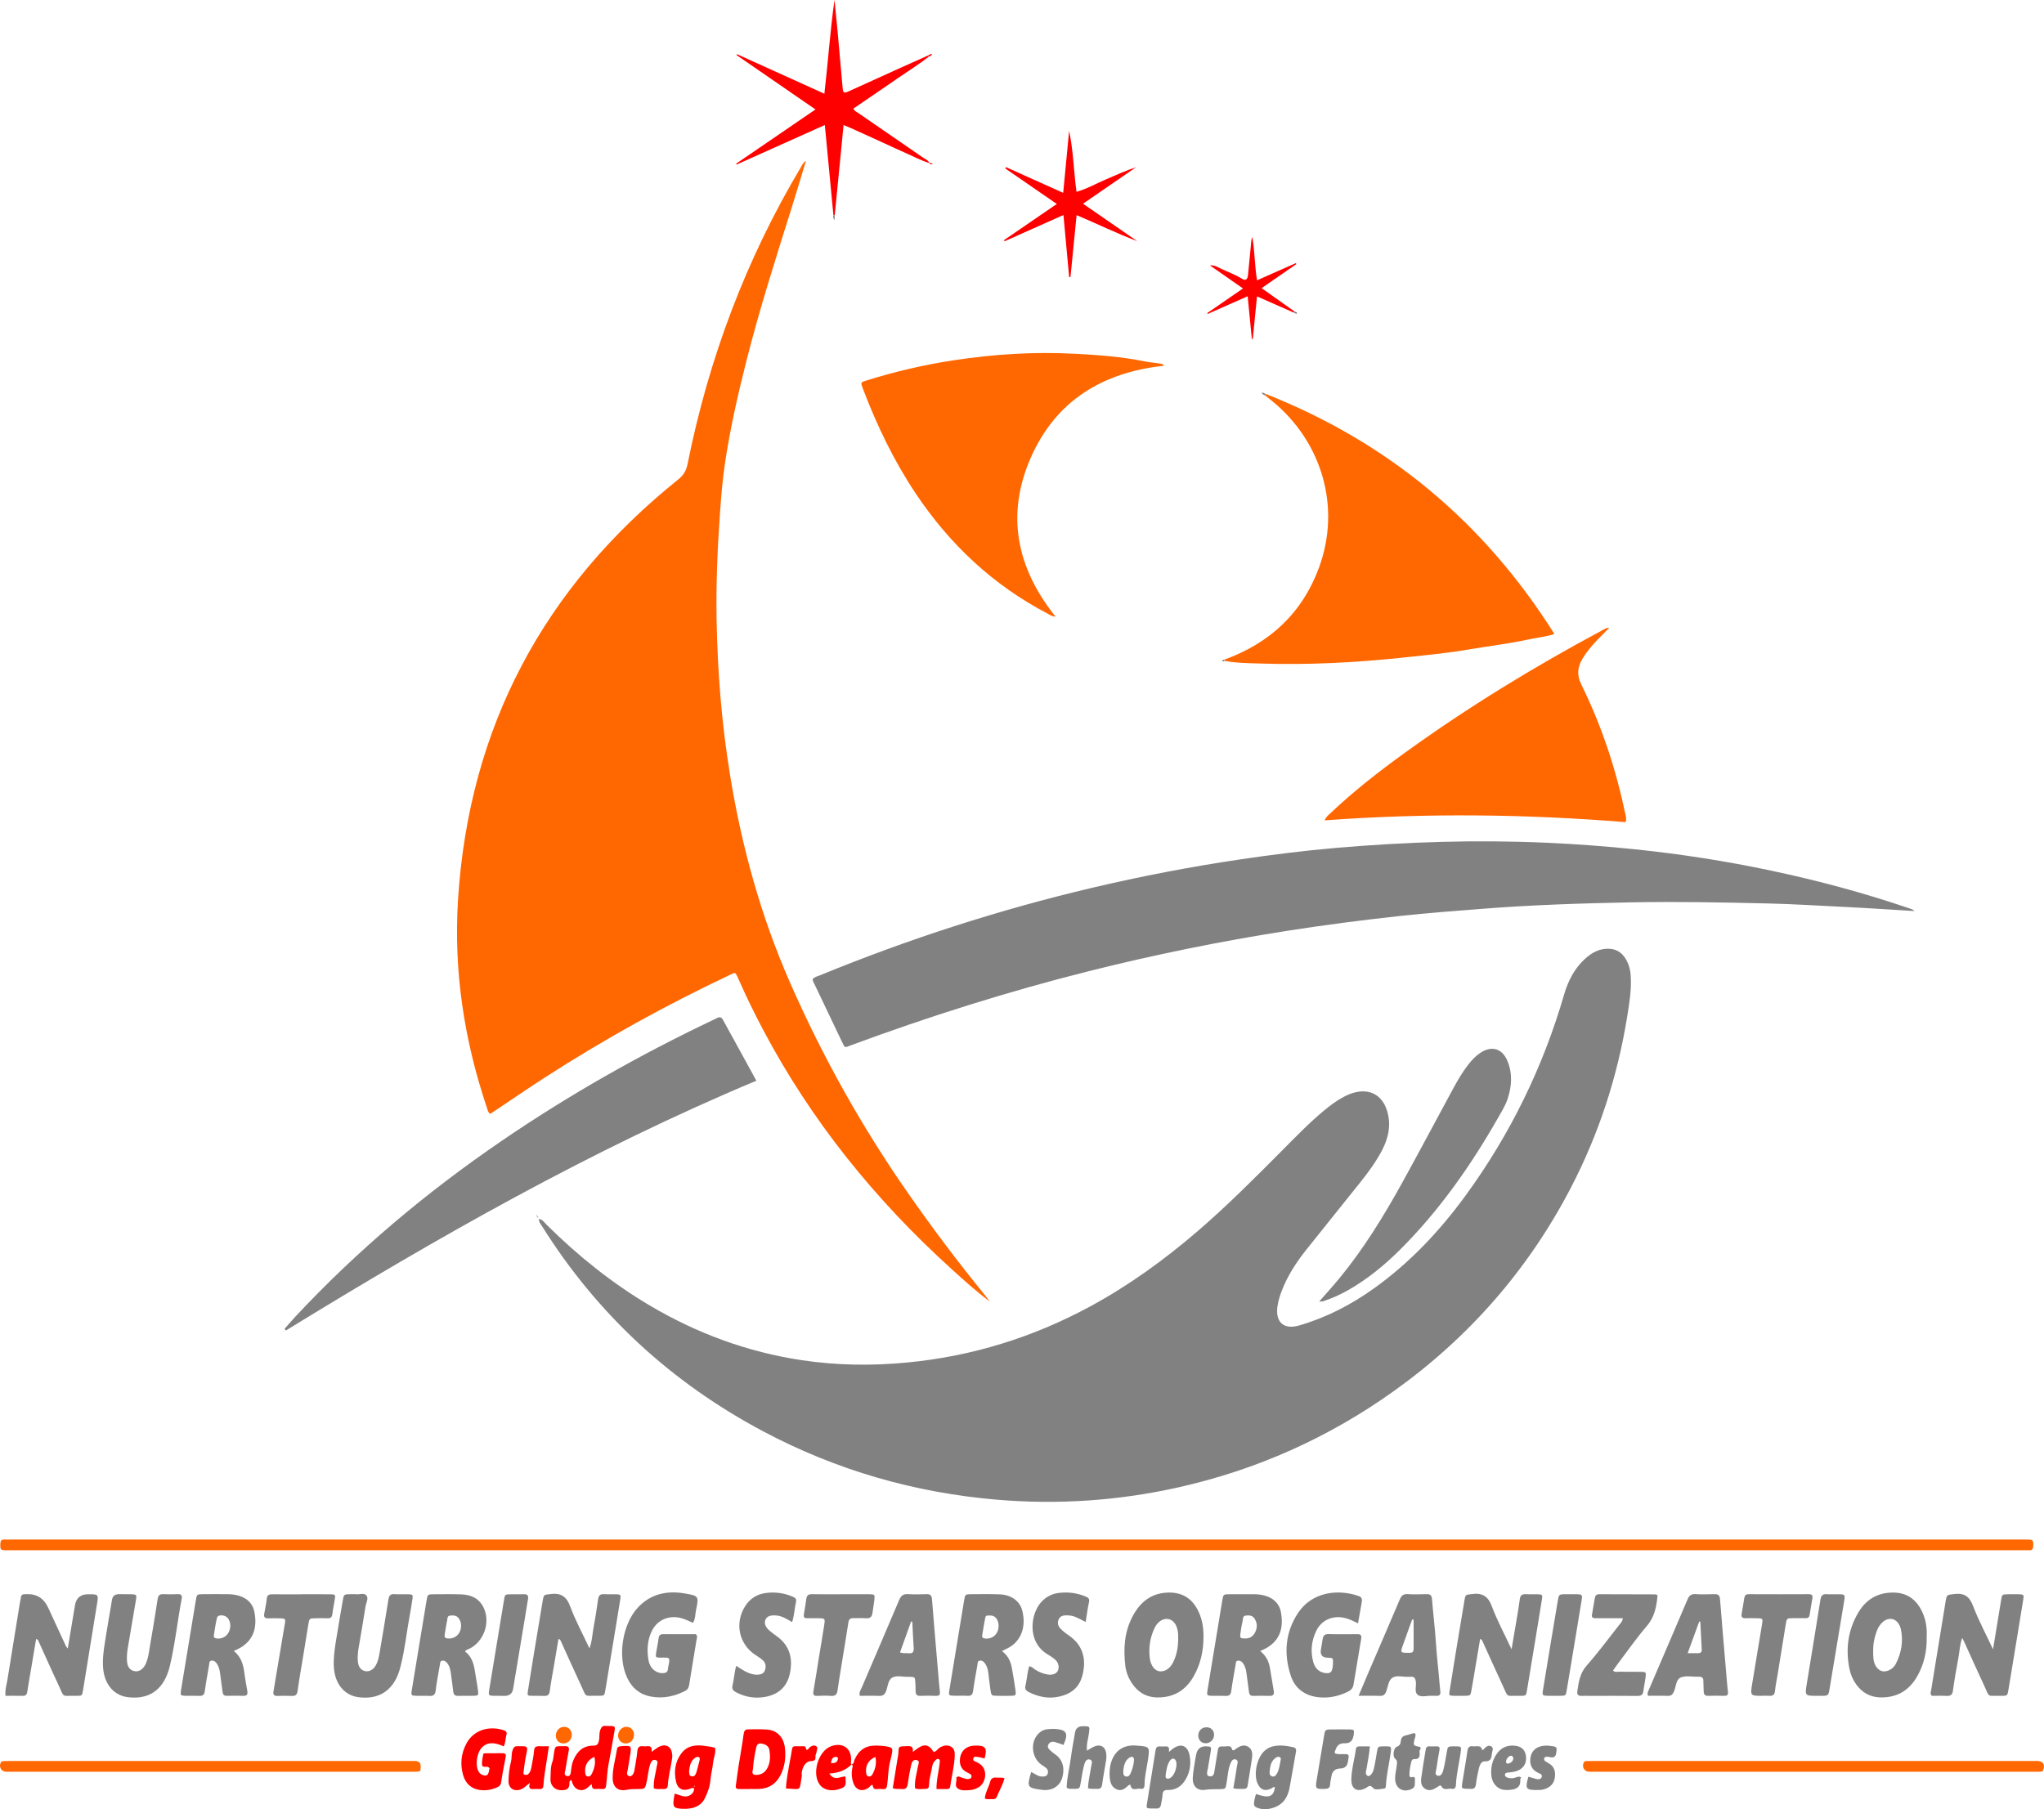 <?xml version="1.0" encoding="UTF-8"?>
<svg id="Layer_2" data-name="Layer 2" xmlns="http://www.w3.org/2000/svg" viewBox="0 0 649.44 574.95">
  <defs>
    <style>
      .cls-1 {
        fill: #818181;
      }

      .cls-2 {
        fill: #ff6701;
      }

      .cls-3 {
        fill: red;
      }
    </style>
  </defs>
  <g id="Layer_1-2" data-name="Layer 1">
    <g>
      <path class="cls-1" d="m171.26,387.31c1.23.34,1.79,1.28,2.51,2,9.87,9.76,20.61,18.41,32.57,25.5,15.03,8.91,31.14,14.86,48.43,17.45,11.09,1.66,22.21,1.81,33.41.74,20.69-1.98,40.09-8,58.32-17.89,12.2-6.62,23.38-14.72,33.9-23.75,9.46-8.13,18.25-16.97,27.03-25.8,4.31-4.33,8.55-8.74,13.26-12.64,1.98-1.64,4.03-3.19,6.33-4.39,1.07-.56,2.18-1.04,3.35-1.34,4.85-1.25,8.68.79,10.25,5.53,1.45,4.39.66,8.59-1.38,12.59-1.87,3.66-4.3,6.98-6.85,10.19-5.75,7.24-11.59,14.4-17.33,21.64-3.21,4.04-6.02,8.35-7.86,13.21-.6,1.58-1.09,3.2-1.32,4.87-.68,4.99,2.05,7.41,6.87,6.01,8.58-2.48,16.41-6.52,23.66-11.69,11.51-8.2,21.06-18.37,29.35-29.74,14.14-19.41,24.51-40.69,31.21-63.75,1.25-4.31,3.24-8.23,6.6-11.31,2.13-1.95,4.52-3.31,7.55-3.24,2.29.06,4.01,1.08,5.23,2.94,1.12,1.72,1.65,3.63,1.78,5.68.29,4.37-.43,8.66-1.12,12.94-3.08,19.1-9,37.29-17.93,54.45-13.53,26-32.32,47.47-56.14,64.51-20.79,14.87-43.68,25.1-68.62,30.67-18.95,4.24-38.15,5.54-57.49,3.91-26.17-2.21-50.97-9.34-74.19-21.65-29.25-15.51-52.82-37.2-70.43-65.29-.41-.65-1.04-1.24-.94-2.39Z"/>
      <path class="cls-2" d="m314.48,413.59c-4.28-3.15-8.2-6.73-12.13-10.29-24.29-22-44.61-47.12-59.95-76.16-2.78-5.26-5.38-10.6-7.78-16.04-1.09-2.48-.97-2.1-3.1-1.1-20.15,9.53-39.61,20.3-58.34,32.38-5.2,3.35-10.3,6.86-15.45,10.3-.66.44-1.34.86-2,1.29-.66-.46-.75-1.11-.94-1.69-7.28-21.55-10.72-43.69-9.26-66.42,3.51-54.84,27.24-99.18,69.96-133.49,1.69-1.36,2.56-2.81,2.97-4.89,6.71-33.52,18.55-65.08,36.08-94.47.37-.61.62-1.31,1.54-1.89-1.55,5.1-3,9.98-4.52,14.83-5.14,16.31-10.34,32.61-14.52,49.2-2.69,10.67-5.12,21.41-6.73,32.3-.8,5.4-1.22,10.86-1.6,16.31-.78,11.15-1.23,22.32-1.02,33.5.3,16.33,1.6,32.57,4.21,48.71,3.7,22.91,9.81,45.14,19.16,66.4,10.34,23.53,22.83,45.88,37.56,66.96,7.55,10.81,15.45,21.37,23.78,31.59.71.87,1.38,1.77,2.07,2.66v.03Z"/>
      <path class="cls-1" d="m608.32,289.52c-7.72-.46-15.1-.96-22.48-1.32-8.03-.39-16.05-.9-24.09-1.09-14.55-.34-29.1-.64-43.65-.35-15.67.31-31.34.81-46.98,2.04-8.81.69-17.63,1.34-26.41,2.3-11.97,1.31-23.91,2.85-35.82,4.72-21.19,3.32-42.19,7.59-62.99,12.82-25.57,6.43-50.68,14.35-75.41,23.5-.38.14-.76.27-1.12.44-.63.3-1.07.17-1.35-.49-.19-.44-.43-.86-.64-1.3-2.87-6.02-5.74-12.04-8.61-18.06-.24-.5-.57-.97-.57-1.59.61-.69,1.51-.87,2.31-1.19,28.07-11.51,56.85-20.82,86.38-27.79,15.63-3.69,31.39-6.72,47.29-9.07,10.09-1.49,20.21-2.77,30.37-3.64,22.21-1.91,44.44-2.64,66.73-1.64,9.4.42,18.77,1.11,28.13,2.08,14.63,1.51,29.15,3.77,43.53,6.83,14.69,3.12,29.17,7,43.4,11.84.59.2,1.22.3,1.99.96Z"/>
      <path class="cls-2" d="m388.88,209.68c14.5-5.22,24.89-14.81,30.22-29.34,7.06-19.21.89-39.88-14.71-52.74-.8-.66-1.63-1.31-2.43-1.95,0-.17.01-.35.02-.53,38.94,15.34,69.48,40.74,91.9,76.36-2.84.94-5.47,1.12-8.02,1.69-6.54,1.44-13.21,2.19-19.8,3.32-6.46,1.11-13.02,1.71-19.54,2.41-15.35,1.65-30.75,2.47-46.19,1.96-3.76-.13-7.54-.14-11.26-.84.07-.16.01-.27-.17-.33Z"/>
      <path class="cls-2" d="m335.36,195.95c-1.13-.02-1.83-.59-2.57-.98-17.26-9.04-31-21.94-41.8-38.08-7.01-10.47-12.41-21.75-16.87-33.51-.7-1.85-.69-1.88,1.17-2.46,9.06-2.83,18.28-4.99,27.66-6.42,12.83-1.95,25.72-2.78,38.7-2.07,7.38.4,14.73.91,22,2.41,1.46.3,3.01.4,4.51.64.6.1,1.3.06,1.69.75-19.37,2.06-34.28,11-42.28,29.08-8.03,18.15-4.63,35.11,7.8,50.63Z"/>
      <path class="cls-2" d="m420.88,260.7c.48-1.18,1.22-1.68,1.83-2.26,7.42-7.04,15.47-13.3,23.74-19.28,20.02-14.45,41.04-27.32,62.81-38.95.55-.29,1.04-.75,2.04-.68-.83.84-1.52,1.54-2.21,2.23-2.34,2.32-4.58,4.74-6.29,7.59-1.58,2.65-1.87,5.15-.38,8.16,6.5,13.16,11.05,27.01,14.04,41.38.14.69.36,1.38.05,2.38-31.75-2.57-63.55-2.93-95.63-.57Z"/>
      <path class="cls-1" d="m90.41,422.29c1.16-1.31,2.3-2.65,3.49-3.93,19.67-21.06,41.59-39.46,65.36-55.71,21.46-14.68,44.02-27.45,67.5-38.61.36-.17.74-.32,1.09-.52.91-.5,1.46-.2,1.92.68,1.24,2.34,2.55,4.64,3.83,6.97,2.2,4.01,4.39,8.01,6.72,12.27-52.36,21.91-101.35,49.81-149.47,79.37-.15-.17-.29-.35-.44-.52Z"/>
      <path class="cls-2" d="m322.91,492.66H3.82c-.64,0-1.29.01-1.93,0-1.74-.04-1.82-.18-1.79-1.97.02-.98.3-1.53,1.38-1.44.56.05,1.12,0,1.69,0,213.29,0,426.58,0,639.88,0,.32,0,.64,0,.96,0,2.02.03,2.09.16,1.99,2.22-.05.98-.48,1.24-1.34,1.19-.72-.04-1.45,0-2.17,0-106.53,0-213.05,0-319.58,0Z"/>
      <path class="cls-1" d="m419.19,413.56c2.11-2.41,4.27-4.78,6.31-7.25,7.8-9.47,14.18-19.88,20.09-30.58,5.44-9.84,10.69-19.79,16.06-29.67,1.46-2.68,2.97-5.33,4.87-7.75,1.1-1.4,2.3-2.69,3.78-3.69,3.58-2.41,6.97-1.48,8.63,2.48,1.7,4.05,1.42,8.16.04,12.25-.68,1.99-1.79,3.77-2.82,5.59-8.74,15.36-18.8,29.75-31.37,42.26-5.03,5-10.51,9.46-16.72,12.96-2.32,1.3-4.74,2.37-7.25,3.23-.53.18-1.08.34-1.65.14,0,0,.04.03.04.03Z"/>
      <path class="cls-3" d="m295.23,51.8c-2.51-.77-4.83-2.01-7.22-3.06-2.55-1.11-5.06-2.3-7.59-3.46-3.31-1.51-6.63-3.02-9.94-4.52-.72-.33-1.45-.61-2.45-1.03-.95,9.7-1.88,19.24-2.82,28.77-.12-.1-.26-.13-.41-.12-.9-9.43-1.8-18.86-2.73-28.65-9.43,4.23-18.72,8.39-28.01,12.56-.05-.09-.1-.19-.15-.28,8.28-5.66,16.55-11.33,25.19-17.23-8.52-5.87-16.8-11.58-25.08-17.28l.15-.28c9.12,4.13,18.25,8.26,27.76,12.57,1.17-10.09,1.83-19.97,3.21-29.79.35,3.52.72,7.03,1.04,10.55.53,5.76,1.03,11.53,1.54,17.29.16,1.77.36,1.89,2.05,1.13,5.47-2.47,10.93-4.97,16.4-7.44,2.92-1.32,5.85-2.62,8.77-3.92-.04.19.04.3.23.34-3.08,2.44-6.44,4.5-9.66,6.73-4.74,3.29-9.52,6.52-14.38,9.84.39.83,1.16,1.12,1.78,1.54,6.8,4.69,13.62,9.36,20.41,14.06.69.48,1.62.74,1.93,1.67v.02Z"/>
      <path class="cls-1" d="m470.29,520.81c-.48,2.86-.96,5.7-1.44,8.53-.44,2.61-.85,5.23-1.33,7.83-.31,1.71-.36,1.71-2.15,1.74-1.13.02-2.25.02-3.38,0-1.6-.04-1.64-.06-1.4-1.6.66-4.2,1.34-8.4,2.03-12.6.88-5.38,1.77-10.77,2.69-16.15.33-1.91.41-1.71,2.23-1.97,3.3-.47,5.23.55,6.47,3.89,1.67,4.49,3.98,8.75,6.26,13.64.59-3.48,1.11-6.47,1.61-9.46.35-2.14.73-4.27,1-6.42.15-1.19.66-1.69,1.87-1.62,1.28.08,2.57-.01,3.86.03,1.42.05,1.54.18,1.32,1.56-.46,2.93-.95,5.86-1.43,8.79-1.1,6.65-2.2,13.3-3.29,19.95-.32,1.93-.31,1.99-2.25,1.96-4.82-.09-3.56.84-5.62-3.53-2.12-4.51-4.13-9.06-6.2-13.59-.16-.35-.26-.77-.86-.97Z"/>
      <path class="cls-1" d="m633.24,524.17c.92-5.6,1.75-10.59,2.56-15.57.31-1.92.3-1.93,2.25-1.96,1.13-.02,2.25-.03,3.38,0,1.58.05,1.67.15,1.42,1.68-.62,3.88-1.26,7.76-1.9,11.64-.93,5.62-1.86,11.24-2.78,16.87-.34,2.06-.32,2.11-2.38,2.08-4.72-.08-3.47.77-5.44-3.43-2.16-4.58-4.2-9.21-6.3-13.81-.13-.28-.29-.54-.61-1.15-.78,2.2-.81,4.19-1.16,6.09-.66,3.55-1.29,7.11-1.78,10.69-.19,1.38-.81,1.7-2.05,1.64-1.59-.08-3.19-.02-4.64-.02-.66-.65-.32-1.21-.24-1.72,1.52-9.43,3.05-18.86,4.61-28.28.38-2.28.46-2.05,2.68-2.34,3.2-.41,4.88.69,6.05,3.79,1.72,4.55,4.05,8.87,6.35,13.8Z"/>
      <path class="cls-1" d="m177.45,520.81c-.48,2.86-.96,5.69-1.44,8.53-.45,2.69-.99,5.37-1.33,8.08-.16,1.29-.77,1.58-1.91,1.52-1.2-.06-2.41,0-3.62-.02-1.61-.03-1.65-.06-1.41-1.6.66-4.2,1.34-8.4,2.03-12.6.88-5.38,1.77-10.77,2.69-16.15.33-1.91.41-1.72,2.23-1.97,3.3-.47,5.23.54,6.47,3.88,1.66,4.5,3.98,8.75,6.13,13.35.82-2.1.86-4.13,1.22-6.09.59-3.15,1.07-6.33,1.52-9.51.17-1.18.66-1.69,1.87-1.62,1.28.08,2.57-.01,3.86.03,1.43.05,1.54.18,1.33,1.55-.46,2.93-.95,5.86-1.43,8.79-1.1,6.65-2.2,13.3-3.29,19.95-.32,1.93-.31,2-2.25,1.96-4.82-.09-3.56.84-5.62-3.53-2.12-4.51-4.13-9.06-6.2-13.59-.16-.35-.26-.77-.87-.97Z"/>
      <path class="cls-1" d="m21.53,523.89c.71-4.24,1.37-8.24,2.04-12.23.09-.55.18-1.11.28-1.66q.63-3.37,4.18-3.36c3.27,0,3.29,0,2.79,3.13-1.46,9.11-2.95,18.22-4.43,27.33-.29,1.78-.3,1.85-2.14,1.81-4.98-.1-3.62.88-5.77-3.67-2.13-4.5-4.13-9.06-6.2-13.59-.13-.28-.19-.63-.8-.82-.49,2.9-.97,5.78-1.45,8.66-.45,2.69-.95,5.38-1.35,8.07-.14.98-.52,1.4-1.54,1.37-1.76-.05-3.51-.02-5.38-.02-.22-1.86.34-3.46.6-5.08,1.31-8.24,2.66-16.48,4-24.72.08-.48.23-.94.28-1.42.08-.81.53-1.11,1.29-1.07.08,0,.16,0,.24,0q4.98-.32,7.11,4.23c1.9,4.07,3.77,8.17,5.66,12.24.09.2.27.36.58.78Z"/>
      <path class="cls-1" d="m612.17,520.16c.09,4.63-.85,8.74-3,12.53-2.55,4.5-6.42,6.83-11.66,6.73-3.29-.06-5.85-1.49-7.75-4.14-1.05-1.46-1.75-3.1-2.11-4.83-1.31-6.38-.52-12.49,2.86-18.11,2.45-4.08,6.1-6.24,10.97-6.24,4.35,0,7.3,2.13,9.15,5.9,1.3,2.65,1.68,5.51,1.54,8.16Zm-17.01,4.54c.03,1.52-.06,3.06.68,4.48,1.05,2.02,2.89,2.54,4.85,1.35.71-.43,1.26-1.01,1.64-1.73,1.83-3.55,2.47-7.27,1.6-11.2-.09-.39-.24-.77-.42-1.12-1.12-2.2-3.31-2.66-5.2-1.1-.96.79-1.58,1.81-2.01,2.96-.77,2.05-1.18,4.17-1.13,6.37Z"/>
      <path class="cls-1" d="m382.39,520.33c-.03,4.41-.96,8.62-3.17,12.46-2.52,4.39-6.32,6.69-11.47,6.64-3.71-.04-6.41-1.8-8.34-4.86-1-1.58-1.64-3.35-1.86-5.18-.64-5.34-.33-10.6,2.19-15.5,2.4-4.67,5.96-7.67,11.51-7.79,4.66-.09,7.79,2.12,9.65,6.24,1.14,2.52,1.53,5.22,1.48,7.99Zm-8.05.27c.05-1.21-.04-2.66-.66-4-1.07-2.29-3.45-2.8-5.38-1.18-.56.47-1,1.05-1.33,1.7-1.6,3.18-2.09,6.55-1.62,10.06.1.78.39,1.57.78,2.26.98,1.75,2.82,2.19,4.54,1.18,1.01-.59,1.66-1.5,2.16-2.53,1.09-2.29,1.51-4.73,1.52-7.49Z"/>
      <path class="cls-1" d="m220.18,515.73c-1.34-.58-2.61-1.26-4.03-1.58-4.02-.92-7.64.86-9.27,4.63-1.23,2.83-1.33,5.79-.85,8.75.43,2.61,2.35,4.24,4.54,4.18.91-.02,1.58-.27,1.65-1.32.01-.16.03-.32.06-.48.73-3.4.62-3.17-2.32-3.13-1.64.02-1.72-.12-1.48-1.63.24-1.5.59-2.99.77-4.5.12-1.03.6-1.34,1.57-1.33,3.45.03,6.89.01,10.28.01.63.67.28,1.34.19,1.91-.76,4.75-1.59,9.49-2.33,14.24-.14.89-.5,1.49-1.28,1.88-3.46,1.76-7.07,2.52-10.95,1.78-3.52-.67-5.93-2.74-7.43-5.89-3.17-6.63-1.62-17.06,3.41-22.43,4.04-4.31,9.18-5.39,14.8-4.45,4.55.77,4.57.89,3.63,5.34-.28,1.31-.15,2.74-.97,4Z"/>
      <path class="cls-1" d="m431.49,515.89c-1.63-.81-2.99-1.47-4.49-1.78-3.63-.75-7.08.74-8.72,4.03-1.59,3.2-1.96,6.6-1.01,10.08.57,2.05,2.01,3.28,3.88,3.47,1.43.14,1.92-.18,2.22-1.56.1-.47.13-.96.15-1.44.07-1.83.06-1.83-1.75-1.89q-2.48-.08-2.08-2.52c.18-1.11.37-2.22.54-3.33.16-1.09.6-1.68,1.88-1.65,3.05.09,6.11.05,9.16.02,1.1-.01,1.4.43,1.22,1.47-.83,4.83-1.64,9.66-2.42,14.49-.18,1.14-.76,1.82-1.8,2.33-3.05,1.49-6.24,2.15-9.59,1.73-4.2-.53-7.27-2.83-8.57-6.83-2.25-6.9-1.79-13.68,2.28-19.87,4.49-6.84,12.84-7.73,19.36-5.41,1,.36,1.07,1.06.92,1.92-.38,2.13-.75,4.26-1.19,6.74Z"/>
      <path class="cls-1" d="m400.4,524.69c1.87,1.48,2.73,3.26,3.08,5.3.42,2.45.8,4.91,1.23,7.36.2,1.14-.2,1.63-1.39,1.59-1.69-.06-3.38-.05-5.06,0-.9.02-1.31-.34-1.42-1.23-.24-1.99-.55-3.98-.79-5.97-.15-1.22-.47-2.36-1.24-3.34-.38-.47-.9-.74-1.48-.66-.75.1-.66.79-.75,1.33-.47,2.77-1.01,5.53-1.37,8.31-.16,1.26-.71,1.62-1.87,1.56-1.36-.07-2.73,0-4.1-.02-1.81-.04-1.86-.11-1.55-2,.61-3.72,1.22-7.45,1.84-11.17.94-5.7,1.88-11.4,2.82-17.11.33-1.98.32-2,2.46-2.01,2.57-.01,5.15-.02,7.72,0,4.6.05,7.78,2.06,8.45,5.67.82,4.45.07,8.63-4.39,11.31-.61.37-1.29.64-2.17,1.07Zm-4.81-4c1.42.06,2.53-.63,3.21-1.96.75-1.47.7-2.96-.2-4.36-.66-1.03-1.73-1.08-2.8-.95-1.03.13-.83,1.07-.98,1.7-.31,1.33-.54,2.68-.71,4.03-.18,1.4-.01,1.55,1.47,1.54Z"/>
      <path class="cls-1" d="m74.3,524.68c2.34,1.85,3.01,4.34,3.35,7.01.24,1.91.62,3.8.93,5.7.16.95-.04,1.56-1.2,1.53-1.77-.05-3.54-.04-5.3,0-.93.02-1.27-.43-1.37-1.27-.25-1.99-.55-3.98-.79-5.97-.14-1.14-.45-2.2-1.12-3.14-.4-.56-.97-.92-1.65-.8-.72.12-.62.83-.71,1.37-.47,2.77-.99,5.53-1.37,8.31-.15,1.09-.54,1.56-1.67,1.51-1.44-.06-2.89,0-4.34-.02-1.7-.03-1.8-.15-1.54-1.81.61-3.8,1.25-7.6,1.88-11.41.94-5.7,1.88-11.4,2.82-17.11.32-1.92.31-1.94,2.26-1.96,2.65-.02,5.31-.03,7.96,0,4.47.05,7.63,1.98,8.36,5.48.91,4.4.19,8.81-4.39,11.52-.62.36-1.28.64-2.1,1.04Zm-1.12-8.11c-.02-.81-.24-1.75-.94-2.49-.93-.98-3.04-1-3.29,0-.45,1.87-.71,3.78-1.01,5.68-.09.58.23.83.82.92,2.4.35,4.4-1.41,4.41-4.12Z"/>
      <path class="cls-1" d="m147.72,524.8c2.09,1.55,2.8,3.82,3.17,6.26.31,2.06.72,4.11.98,6.18.2,1.55.09,1.64-1.48,1.67-1.61.04-3.22-.03-4.82.02-1,.03-1.45-.37-1.56-1.35-.22-1.99-.53-3.98-.78-5.97-.16-1.22-.48-2.37-1.32-3.3-.39-.44-.92-.69-1.51-.54-.59.15-.54.72-.62,1.18-.47,2.77-1.03,5.53-1.36,8.31-.17,1.38-.75,1.75-2.02,1.68-1.28-.08-2.57,0-3.86-.02-1.91-.03-1.98-.1-1.69-1.88.77-4.75,1.56-9.5,2.34-14.26.77-4.67,1.55-9.34,2.32-14.02.34-2.09.33-2.11,2.36-2.12,2.97,0,5.95-.08,8.92.05,3.08.14,5.61,1.4,6.95,4.37,2.1,4.63,0,10.55-4.52,12.85-.5.25-1.07.36-1.52.89Zm-1.22-8.34c-.04-.74-.26-1.57-.83-2.28-.69-.86-1.66-.86-2.62-.77-1.03.1-.86,1.02-1,1.65-.31,1.47-.53,2.97-.77,4.45-.13.79.18,1.13,1.02,1.19,2.43.16,4.26-1.59,4.2-4.24Z"/>
      <path class="cls-1" d="m318.38,524.71c1.94,1.46,2.77,3.35,3.14,5.46.4,2.29.8,4.59,1.12,6.89.24,1.74.14,1.81-1.53,1.85-1.45.03-2.89.03-4.34,0-1.75-.03-1.79-.04-2.07-1.87-.28-1.82-.47-3.66-.69-5.5-.14-1.14-.46-2.2-1.19-3.11-.42-.52-.99-.87-1.68-.65-.57.18-.49.76-.57,1.22-.47,2.77-1.01,5.53-1.37,8.31-.16,1.21-.61,1.68-1.82,1.61-1.44-.08-2.89.01-4.34-.03-1.56-.04-1.66-.15-1.41-1.7.78-4.83,1.59-9.66,2.38-14.49.77-4.67,1.55-9.34,2.31-14.02.33-2.03.32-2.05,2.41-2.06,2.97,0,5.95-.07,8.92.05,3.57.14,6.34,2.05,7.14,5.11,1.23,4.65.11,10-5.27,12.32-.29.13-.57.29-1.14.59Zm-3.86-11.32c-.5.06-1.3-.22-1.47.69-.37,1.89-.68,3.79-.99,5.69-.09.58.23.84.82.92,1.63.22,3.1-.46,3.88-1.86.79-1.43.69-3.43-.23-4.57-.49-.61-1.12-.89-2-.87Z"/>
      <path class="cls-1" d="m39.66,506.64c.72,0,1.45-.02,2.17,0,1.53.06,1.64.18,1.38,1.73-.84,5.07-1.71,10.13-2.58,15.19-.25,1.43-.39,2.87-.28,4.32.15,1.88.94,2.91,2.38,3.2,1.33.27,2.65-.5,3.45-2.08.92-1.82,1.11-3.85,1.45-5.82.86-4.98,1.69-9.97,2.45-14.97.18-1.21.65-1.66,1.85-1.6,1.52.08,3.05.06,4.58,0,1.12-.04,1.41.48,1.22,1.47-1.35,7.09-2.09,14.3-3.76,21.34-.15.62-.33,1.24-.53,1.85-2.07,6.1-6.45,8.86-12.8,8.08-4.47-.55-7.47-4.1-7.88-9.27-.22-2.75.15-5.46.57-8.16.7-4.52,1.51-9.02,2.26-13.54q.29-1.73,2.12-1.77c.64-.01,1.29,0,1.93,0Z"/>
      <path class="cls-1" d="m113.03,506.63c1.04.22,2.65-.62,3.44.45.68.92-.16,2.32-.34,3.5-.67,4.36-1.44,8.71-2.18,13.06-.24,1.43-.38,2.87-.25,4.32.16,1.85,1.01,2.89,2.46,3.13,1.25.21,2.51-.52,3.3-1.96.62-1.14.9-2.4,1.11-3.67.96-5.7,1.95-11.39,2.83-17.1.2-1.28.61-1.85,1.96-1.75,1.44.1,2.89,0,4.34.03,1.42.04,1.55.19,1.35,1.54-.27,1.83-.59,3.64-.92,5.46-.95,5.21-1.49,10.49-2.79,15.64-.18.7-.36,1.4-.59,2.08-2.07,6.05-6.56,8.83-12.86,7.99-4.45-.59-7.42-4.17-7.8-9.35-.2-2.75.17-5.46.59-8.15.68-4.36,1.47-8.71,2.2-13.06.36-2.15.35-2.15,2.5-2.17.48,0,.96,0,1.64,0Z"/>
      <path class="cls-1" d="m431.67,538.92c1-2.39,1.85-4.44,2.73-6.49,3.45-8.03,6.93-16.05,10.34-24.1.5-1.18,1.06-1.81,2.45-1.73,2,.12,4.01.08,6.02.01,1.19-.04,1.68.33,1.78,1.59.36,4.56.94,9.09,1.23,13.65.3,4.73.89,9.42,1.26,14.14.04.48.08.96.15,1.44.15.99-.16,1.56-1.26,1.48-.48-.03-.96.02-1.44,0-1.51-.09-3.31.58-4.46-.29-1.14-.86-.44-2.7-.6-4.1-.14-1.16-.5-1.82-1.78-1.65-.24.03-.48,0-.72,0-1.67.09-3.6-.58-4.96.3-1.26.82-1.39,2.77-1.93,4.26-.38,1.05-.89,1.56-2.08,1.51-2.13-.09-4.27-.03-6.73-.03Zm17.48-24.17c-.15-.04-.29-.08-.44-.12-1.06,2.91-2.14,5.82-3.16,8.74-.59,1.69-.44,1.86,1.44,1.88,2.11.03,2.16-.02,2.16-2.09,0-2.8,0-5.61,0-8.41Z"/>
      <path class="cls-1" d="m273.18,538.92c-.29-1.1.23-1.7.5-2.34,4-9.37,8.05-18.72,12.01-28.1.59-1.39,1.33-1.98,2.86-1.88,1.92.13,3.85.08,5.78.01,1.21-.05,1.69.36,1.79,1.61.63,8,1.33,15.99,2.01,23.98.15,1.76.28,3.52.49,5.27.12,1-.06,1.5-1.21,1.46-1.68-.07-3.37-.06-5.06,0-1.07.03-1.42-.49-1.43-1.45,0-.96-.04-1.93-.1-2.89-.11-1.66-.12-1.66-1.86-1.72-.16,0-.32,0-.48,0-1.68.07-3.58-.54-4.98.26-1.36.77-1.39,2.78-1.95,4.26-.44,1.15-1.06,1.61-2.3,1.55-2-.09-4-.02-6.07-.02Zm16.68-23.6c-.13,0-.26.01-.39.02-1.16,3.22-2.31,6.44-3.51,9.77,1.05.39,1.93.19,2.78.28,1.31.13,1.66-.49,1.57-1.71-.2-2.78-.3-5.57-.45-8.35Z"/>
      <path class="cls-1" d="m523.64,538.92c-.38-.91.02-1.38.23-1.88,4.1-9.59,8.24-19.16,12.31-28.76.51-1.2,1.13-1.76,2.49-1.68,2,.12,4.01.08,6.02.01,1.19-.04,1.71.32,1.81,1.59.63,8,1.33,15.99,2.01,23.98.16,1.84.29,3.68.51,5.51.12,1.01-.3,1.26-1.2,1.23-1.69-.04-3.37-.05-5.06,0-1.05.03-1.44-.44-1.45-1.43,0-1.12-.1-2.25-.11-3.37,0-.93-.47-1.3-1.35-1.26-.16,0-.32,0-.48,0-1.76.02-3.7-.41-5.25.19-1.7.65-1.55,2.98-2.27,4.54-.43.93-.88,1.38-1.95,1.34-2.13-.08-4.27-.02-6.27-.02Zm12.59-13.55c1.37,0,2.33,0,3.28,0,.77,0,1.23-.27,1.18-1.12-.15-2.97-.3-5.94-.45-8.91-.12,0-.23-.02-.35-.03-1.17,3.2-2.33,6.41-3.67,10.06Z"/>
      <path class="cls-2" d="m576.26,563.04h-69.66c-.56,0-1.13.01-1.69,0-1.54-.04-2.39-1.52-1.7-2.93.16-.32.44-.45.78-.46.64-.02,1.29-.02,1.93-.02,46.84,0,93.68,0,140.52,0,.32,0,.64,0,.96,0,1.75.04,2.41,1.08,1.83,2.8-.16.48-.5.58-.91.6-.64.02-1.29.01-1.93.01-23.38,0-46.76,0-70.14,0Z"/>
      <path class="cls-1" d="m515.64,514.26c-1.5,0-2.84,0-4.18,0-1.53,0-3.05-.01-4.58,0-.79,0-1.22-.25-1.06-1.14.31-1.74.59-3.48.89-5.22.14-.78.46-1.28,1.41-1.27,5.94.04,11.88.03,17.82.05.22,0,.44.15.72.26-.34,3.54-.89,6.85-3.38,9.75-3.34,3.89-6.28,8.12-9.38,12.22-.48.63-.92,1.29-1.39,1.95.57.67,1.25.39,1.83.4,2.33.04,4.66,0,6.98.03,1.63.02,1.71.1,1.54,1.61-.18,1.51-.54,3-.71,4.51-.14,1.23-.75,1.55-1.92,1.54-5.06-.05-10.11-.02-15.17-.02-.8,0-1.61-.04-2.41,0-1.11.07-1.66-.27-1.48-1.5.43-2.93.82-5.72,2.98-8.16,3.67-4.14,6.95-8.62,10.38-12.96.39-.49.92-.9,1.1-2.05Z"/>
      <path class="cls-2" d="m67.02,563.04H3.63c-.56,0-1.13.01-1.69,0-1.55-.04-2.41-1.56-1.68-2.95.17-.32.45-.42.78-.43.64-.02,1.28-.03,1.93-.03,42.66,0,85.33,0,127.99,0,.32,0,.64,0,.96,0q1.76.05,1.74,1.72c-.01,1.61-.02,1.63-1.56,1.68-.56.02-1.12,0-1.69,0h-63.39Z"/>
      <path class="cls-1" d="m251.68,515.5c-1.73-1.03-3.16-1.93-4.9-2.1-1.95-.2-3.09.2-3.56,1.31-.49,1.15-.08,2.32,1.34,3.55.73.63,1.51,1.19,2.3,1.76,4.09,2.96,5.09,7.04,4.12,11.74-.87,4.25-3.61,6.72-7.82,7.49-3.17.58-6.23.1-9.13-1.37-1.04-.53-1.6-1.07-1.26-2.42.49-1.92.52-3.95,1.16-6.07.98.62,1.81,1.2,2.69,1.68,1.21.66,2.49,1.14,3.89,1.13,1.1,0,2.14-.26,2.54-1.42.39-1.13.27-2.28-.64-3.13-.7-.65-1.54-1.15-2.34-1.68-5.33-3.48-6.74-10.23-3.26-15.62,1.49-2.3,3.61-3.67,6.27-4.07,2.99-.45,5.92-.09,8.74,1.11.83.35,1.33.67,1.08,1.75-.46,2.01-.5,4.11-1.23,6.37Z"/>
      <path class="cls-1" d="m327.03,529.53c.88.1,1.33.72,1.92,1.09,1.24.78,2.57,1.34,4.02,1.54,1.52.21,2.7-.29,3.15-1.23.55-1.16.16-2.71-1.01-3.66-.68-.55-1.43-1.04-2.19-1.49-6.73-3.96-5.51-12.9-2.09-16.66,1.47-1.61,3.3-2.59,5.43-2.88,3-.4,5.92-.05,8.74,1.15.88.37,1.23.75,1,1.79-.44,2.01-.69,4.06-1.05,6.27-1.2-.61-2.11-1.1-3.05-1.52-1.04-.47-2.15-.62-3.29-.59-1.06.03-1.92.4-2.3,1.42-.36.97-.17,1.9.54,2.69.81.9,1.78,1.62,2.78,2.3,4.92,3.36,5.6,8.32,4.13,13.22-.8,2.66-2.59,4.6-5.26,5.6-4.01,1.5-7.88,1.07-11.65-.86-.91-.46-1.28-1-1.01-2.1.49-2,.51-4.11,1.18-6.09Z"/>
      <path class="cls-1" d="m267.34,506.63c2.89,0,5.78-.02,8.67,0,1.98.02,2,.04,1.77,2.07-.15,1.27-.4,2.54-.56,3.81-.15,1.21-.65,1.86-2.02,1.76-1.36-.11-2.73,0-4.09-.03-.99-.03-1.39.37-1.55,1.37-.75,4.91-1.59,9.81-2.38,14.72-.37,2.29-.75,4.59-1.07,6.89-.17,1.23-.71,1.82-2.05,1.72-1.44-.11-2.89-.09-4.33,0-1.28.08-1.47-.44-1.27-1.57.63-3.55,1.16-7.12,1.74-10.68.55-3.4,1.16-6.8,1.67-10.21.33-2.17.27-2.19-1.84-2.22-1.2-.02-2.41-.02-3.61,0-1.06.02-1.14-.55-.98-1.41.29-1.58.54-3.16.75-4.75.14-1.06.63-1.5,1.75-1.48,3.13.06,6.26.02,9.39.02Z"/>
      <path class="cls-1" d="m559.95,538.92c-3.83,0-3.85,0-3.23-3.83,1.02-6.25,2.06-12.49,3.1-18.73.35-2.07.36-2.08-1.87-2.1-1.12-.01-2.25-.05-3.37,0-1.13.05-1.39-.52-1.21-1.49.28-1.58.6-3.15.81-4.74.12-.95.45-1.42,1.49-1.41,6.34.03,12.68.03,19.02,0,.94,0,1.33.33,1.17,1.29-.31,1.74-.61,3.47-.87,5.21-.11.77-.47,1.13-1.25,1.12-1.36-.01-2.73-.01-4.09,0-1.92.03-1.95.03-2.27,1.98-.86,5.22-1.69,10.44-2.53,15.66-.29,1.82-.7,3.63-.88,5.46-.12,1.25-.67,1.67-1.84,1.57-.72-.06-1.44-.01-2.17-.01Z"/>
      <path class="cls-1" d="m95.65,506.64c3.13,0,6.26-.02,9.39.01,1.46.02,1.56.16,1.35,1.51-.25,1.58-.6,3.15-.78,4.74-.12,1.01-.55,1.4-1.54,1.37-1.28-.05-2.57-.03-3.85,0-1.91.03-1.94.04-2.26,1.99-.53,3.16-1.02,6.33-1.54,9.49-.63,3.87-1.33,7.74-1.87,11.63-.17,1.25-.68,1.62-1.85,1.57-1.52-.07-3.05-.05-4.57,0-1.1.03-1.41-.45-1.23-1.47.54-3.08,1.03-6.17,1.55-9.25.69-4.11,1.39-8.21,2.07-12.32.24-1.45.11-1.58-1.5-1.62-1.28-.03-2.57-.05-3.85,0-1.14.04-1.38-.53-1.21-1.5.28-1.58.64-3.15.8-4.74.12-1.18.71-1.42,1.75-1.4,3.05.04,6.1.01,9.15.02Z"/>
      <path class="cls-3" d="m361.29,76.62c-6.48-2.44-12.66-5.49-19.22-8.25-.68,6.83-1.31,13.26-1.95,19.68-.14,0-.28-.01-.42-.02-.59-6.44-1.18-12.88-1.81-19.7-6.4,2.85-12.55,5.6-18.7,8.34-.06-.12-.13-.23-.19-.35,5.49-3.76,10.97-7.51,16.78-11.5-5.58-3.85-10.97-7.56-16.36-11.28.07-.14.14-.28.22-.42,5.94,2.67,11.88,5.34,18.17,8.17.64-6.71,1.26-13.21,1.88-19.71,1.36,6.31,1.43,12.75,2.35,19.38,3.42-.98,6.39-2.69,9.51-4.02,3.09-1.32,6.14-2.74,9.41-3.79-5.53,3.8-11.05,7.6-16.85,11.59,5.89,4.07,11.53,7.97,17.18,11.87Z"/>
      <path class="cls-1" d="m498.97,506.63c.64,0,1.28-.01,1.93,0,1.81.05,1.91.14,1.62,1.96-.62,3.88-1.27,7.75-1.91,11.63-.93,5.61-1.86,11.23-2.8,16.84-.3,1.81-.3,1.82-2.06,1.85-1.28.02-2.57.02-3.85,0-1.86-.04-1.93-.11-1.63-1.94.8-4.91,1.6-9.81,2.42-14.71.73-4.43,1.5-8.85,2.22-13.28.38-2.33.36-2.33,2.63-2.35.48,0,.96,0,1.45,0Z"/>
      <path class="cls-1" d="m577.36,538.92c-3.89,0-3.91,0-3.3-3.76,1.45-8.94,2.94-17.88,4.35-26.82.2-1.3.72-1.81,2.02-1.72,1.28.09,2.57,0,3.85.02,1.91.03,1.99.14,1.67,2.12-.29,1.82-.6,3.64-.9,5.46-1.24,7.43-2.47,14.87-3.71,22.3-.4,2.4-.41,2.39-2.78,2.4-.4,0-.8,0-1.2,0Z"/>
      <path class="cls-1" d="m158.95,538.92c-.64,0-1.28.01-1.93,0-1.8-.05-1.87-.13-1.57-1.99,1.56-9.49,3.13-18.98,4.69-28.47.29-1.77.29-1.78,2.14-1.81,1.36-.02,2.73.05,4.09-.02,1.2-.06,1.59.41,1.39,1.56-.36,2.05-.67,4.11-1.01,6.17-1.23,7.43-2.47,14.87-3.71,22.3q-.38,2.26-2.65,2.27c-.48,0-.96,0-1.45,0Z"/>
      <path class="cls-3" d="m181.54,565.65c-.48.21-.62.51-.61.84.03,1.24-.23,2.19-1.72,2.38-1.69.22-3.02-.27-3.79-1.49-.4-.64-.57-1.35-.52-2.07.12-1.81-.06-3.65.61-5.41.25-.66.32-1.41.42-2.12.49-3.43.32-2.74,3.63-2.86,1.15-.04,1.34.49,1.14,1.49-.39,1.97-.71,3.94-1.03,5.92-.12.74-.67,1.81.41,2.06,1.21.28,1.25-.85,1.36-1.75.13-1.11.29-2.22.74-3.27,1.19-2.83,3.15-4.66,6.36-4.62,1.16.01,1.48-.46,1.73-1.46.3-1.17.01-2.37.46-3.54.34-.87.67-1.37,1.65-1.27.56.06,1.12-.01,1.68.02,1.33.06,1.44.27,1.19,1.61-.62,3.4-1.16,6.83-1.84,10.22-.47,2.35-.52,4.73-.83,7.09-.1.78-.36,1.16-1.18,1.11-.72-.04-1.45-.05-2.17,0-1.01.08-1.19-.55-1.24-1.6-1.22,1.12-2.3,2.36-4.03,1.86-1.53-.45-2.03-1.81-2.45-3.16Zm7.31-7.34c-2.11.95-3.12,2.7-2.92,4.86.05.53.07,1.18.74,1.36.66.18,1.08-.27,1.33-.78.84-1.67,1.35-3.4.85-5.45Z"/>
      <path class="cls-1" d="m391.87,568.28c.4-2.37.82-4.63,1.13-6.91.11-.79.69-1.99-.48-2.27-.97-.23-1.42.9-1.72,1.72-.68,1.9-.74,3.93-1.1,5.9-.33,1.8-.3,1.81-2.09,1.85-1.59.03-3.16-.01-4.76.22-2.41.35-3.98-1.16-3.87-3.72.09-2.07.54-4.13.83-6.19.06-.4.17-.79.23-1.18q.48-2.87,3.3-2.73c1.52.08,1.58.14,1.32,1.75-.29,1.82-.6,3.64-.91,5.46-.04.24-.14.46-.17.7-.08.64-.22,1.4.62,1.59.98.22,1.48-.38,1.62-1.31.33-2.06.68-4.11.99-6.18.3-1.99.28-2.03,2.35-1.98.85.02,2.01-.51,2.32.98.07.32.5.31.8.09.19-.14.38-.29.58-.43,1.19-.8,2.45-1.37,3.8-.49,1.24.81,1.32,2.19,1.15,3.47-.4,2.94-.94,5.86-1.39,8.79-.12.8-.54,1.11-1.29,1.08-1.02-.04-2.07.12-3.27-.19Z"/>
      <path class="cls-3" d="m238.22,568.54c-1.12,0-2.25-.02-3.37,0-.8.02-1.18-.25-1.05-1.12.29-1.95.5-3.92.81-5.87.55-3.5,1.2-6.98,1.67-10.49.14-1,.47-1.49,1.43-1.49,2.08,0,4.18-.11,6.25.1,2.99.3,4.98,2.43,5.4,5.58.4,3.07.05,6.06-1.35,8.84-1.37,2.71-3.59,4.24-6.66,4.42-1.04.06-2.08,0-3.13,0,0,0,0,.01,0,.02Zm1.08-7.04c-.05.4-.05.8-.15,1.19-.27,1.1.22,1.4,1.25,1.36,1.72-.06,2.84-.97,3.54-2.43.83-1.71.82-3.56.54-5.39-.19-1.28-1.14-1.85-2.31-2.1-.98-.2-1.63,0-1.89,1.18-.45,2.05-.82,4.1-.98,6.19Z"/>
      <path class="cls-3" d="m207.07,556.72c.65-.47,1.26-.99,1.95-1.4,2.39-1.42,4.36-.42,4.56,2.32.05.63-.04,1.28-.14,1.91-.4,2.58-1.11,5.11-1.25,7.74-.05.89-.48,1.32-1.38,1.25-1.02-.07-2.07.18-3.07-.22-.17-2.46.58-4.74.95-7.07.1-.63.6-1.57-.3-1.89-1.13-.41-1.55.62-1.84,1.43-.29.82-.41,1.71-.58,2.58-.18.95-.27,1.91-.49,2.84-.55,2.34-.57,2.33-2.9,2.33-1.19,0-2.35.01-3.56.26-2.68.54-4.33-.91-4.36-3.68-.04-3.13.9-6.12,1.37-9.18.12-.8.61-.96,1.35-1.01,3.26-.23,3.31-.21,2.83,2.87-.23,1.51-.51,3-.74,4.51-.11.74-.65,1.63.36,2.12.69.34,1.53-.54,1.73-1.75.34-2.06.75-4.11.94-6.18.12-1.27.64-1.69,1.82-1.56.4.04.81.06,1.2,0,1.4-.2,1.65.58,1.52,1.71,0,0,.03.08.03.08Z"/>
      <path class="cls-3" d="m290.05,556.72c.39-.28.77-.56,1.16-.85,2.44-1.83,3.88-1.59,5.44.9.87-.12,1.23-.96,1.9-1.37,1.1-.68,2.26-.95,3.43-.42,1.18.53,1.42,1.7,1.38,2.85-.11,3.38-1.01,6.65-1.46,9.98-.08.61-.55.72-1.05.73-1.03,0-2.06,0-3.29,0-.06-2.34.46-4.48.78-6.64.11-.71.23-1.42.27-2.13.02-.28-.01-.65-.41-.77-.36-.11-.63.09-.86.29-.62.55-1.03,1.26-1.15,2.06-.26,1.81-.89,3.54-.97,5.39-.08,1.68-.2,1.77-1.83,1.78-.86,0-1.76.19-2.65-.21-.24-2.4.53-4.66.91-6.98.1-.65.79-1.71-.42-2-1.14-.27-1.54.78-1.73,1.6-.45,1.95-.81,3.92-1.07,5.91-.17,1.28-.67,1.88-2,1.7-.86-.12-1.76.18-2.77-.3.52-3.18,1.04-6.4,1.56-9.61.06-.4.18-.79.2-1.18.18-2.61-.22-2.45,3.09-2.55,1.41-.04,1.65.6,1.52,1.74,0,0,.03.08.03.08Z"/>
      <path class="cls-3" d="m160.03,555c-.45-.2-.73-.34-1.02-.45-2.69-1.02-4.74-.66-6.15,1.08-1.45,1.79-1.86,5.54-.81,7.32.34.57.78.99,1.45,1.18,1.09.3,1.53.05,1.83-1.13.1-.38.14-.76.21-1.09-.2-.17-.3-.3-.43-.36-.64-.27-1.8.23-1.92-.56-.17-1.13.15-2.34.34-3.5.06-.33.52-.32.84-.32,1.77-.01,3.53,0,5.3-.02.84-.01,1.17.35,1.01,1.17-.5,2.69-1.07,5.37-1.45,8.08-.12.89-.53,1.25-1.21,1.56-1.8.83-3.69,1.16-5.63.87-2.75-.41-4.48-2.11-5.24-4.71-1-3.46-.66-6.86,1.04-10.04,2.47-4.62,7.65-5.65,11.85-4.22.71.24,1.13.6.88,1.4-.35,1.14-.22,2.4-.88,3.74Z"/>
      <path class="cls-1" d="m399.08,570.12c4.1,1.43,5.51.93,6.02-2.11-.54-.3-.83.2-1.21.38-1.97.94-3.41.41-4.31-1.58-1.32-2.93-.26-8.14,2.12-10.33.78-.72,1.69-1.25,2.72-1.5,2.16-.52,4.31-.21,6.44.26.78.17,1.06.6.92,1.38-.69,3.87-1.34,7.75-2.06,11.61-.24,1.26-.68,2.47-1.4,3.57-1.76,2.67-6.13,3.93-9.04,2.62-.58-.26-.9-.6-.85-1.27.08-1.04.3-2.05.66-3.03Zm7.8-10.67c.09-.39.19-.81-.25-1.04-.37-.19-.79-.13-1.14.09-1.69,1.06-1.93,2.81-2.09,4.56-.06.62.1,1.33.89,1.49.76.15,1.14-.43,1.46-.99.73-1.27.83-2.72,1.13-4.11Z"/>
      <path class="cls-3" d="m220.5,568.32c-.5-.29-.75-.05-1.03.06-2.45.97-4.16.23-4.7-2.31-.67-3.09-.3-6.09,1.62-8.73,2.05-2.83,5.03-2.93,8.05-2.43.89.15,1.87.2,2.77.57.29,1.67-.5,3.16-.64,4.72-.16,1.78-.69,3.55-.83,5.36-.17,2.17-.9,4.2-1.88,6.1-.94,1.81-2.63,2.75-4.63,3.05-.79.12-1.6.15-2.4.11-2.76-.13-3.13-.58-2.73-3.25.07-.47.16-.94.27-1.57,1.72.41,3.34,1.54,5.04.4.75-.51,1.17-1.22,1.11-2.09Zm-1.55-5.72c.1.68-.22,1.71.82,1.91.96.18,1.32-.68,1.55-1.48.33-1.19.66-2.38.95-3.59.09-.37.18-.85-.25-1.05-.37-.17-.79-.03-1.13.2-1.39.94-1.71,2.41-1.93,4Zm1.8,5.04c-.05-.06-.1-.11-.15-.17-.05.06-.1.11-.15.17.08.06.15.11.23.17.03-.06.05-.11.08-.17Z"/>
      <path class="cls-3" d="m411.2,99.4c-3.85-1.7-7.71-3.4-11.81-5.21-.47,4.7-.91,9.13-1.35,13.55-.1.01-.19.02-.29.03-.43-4.43-.86-8.85-1.33-13.63-4.41,1.96-8.54,3.79-12.67,5.62-.06-.09-.11-.18-.17-.27,3.69-2.54,7.39-5.09,11.35-7.82-3.64-2.55-7.06-4.93-10.48-7.32,1.29-.17,2.25.44,3.23.92,2.31,1.11,4.74,1.94,6.92,3.31,1.13.71,1.78.28,1.93-1.18.32-3.03.6-6.07.89-9.11.09-1,.08-2.01.47-2.98.8,4.44.72,8.98,1.51,13.77,4.24-1.88,8.29-3.67,12.33-5.46.06.1.12.2.18.3-3.62,2.51-7.25,5.01-11.06,7.65,3.64,2.58,7.09,5.02,10.53,7.47-.19.04-.25.16-.21.34Z"/>
      <path class="cls-1" d="m371.37,556.76c.55-.44.73-.58.91-.73,2.7-2.26,5.11-1.49,5.72,1.95.49,2.76.05,5.46-1.5,7.85-1.25,1.94-3.06,3.06-5.42,3.01-1.08-.03-1.63.29-1.69,1.45-.06,1.03-.33,2.05-.49,3.08-.14.92-.57,1.46-1.6,1.36-.48-.05-.96,0-1.44,0-1.66-.06-1.67-.07-1.42-1.63.9-5.6,1.82-11.2,2.7-16.8.13-.84.39-1.35,1.33-1.31.64.03,1.28.04,1.92,0,1.06-.06,1.16.61,1,1.79Zm-.97,6.99c0,.6-.26,1.16.3,1.43.47.22.94-.04,1.33-.31,1.26-.87,2.16-3.79,1.62-5.21-.35-.92-1.21-1.07-1.84-.25-1,1.32-1.15,2.93-1.41,4.35Z"/>
      <path class="cls-1" d="m338.91,568.1c.07-3.18.92-6.29,1.33-9.46.35-2.7.88-5.38,1.33-8.07q.33-1.99,2.46-2c2.32,0,2.24-.02,1.97,2.18-.22,1.8-.89,3.56-.63,5.6.87-.51,1.58-1.02,2.37-1.35,1.88-.78,3.41.06,3.72,2.06.12.78.09,1.61-.03,2.39-.38,2.54-.91,5.05-1.24,7.6-.15,1.14-.65,1.54-1.72,1.44-.87-.08-1.76.15-2.77-.23.05-2.2.62-4.35.93-6.53.13-.89.76-2.22-.32-2.56-1.24-.39-1.68,1.02-1.92,1.99-.43,1.71-.69,3.46-.98,5.19-.36,2.16-.34,2.17-2.59,2.13-.63,0-1.29.09-1.91-.38Z"/>
      <path class="cls-1" d="m327.62,563.13c1.21.53,2.13,1.41,3.41,1.44.75.02,1.5,0,1.82-.82.28-.74.11-1.44-.52-1.95-.5-.4-1.06-.72-1.57-1.1-2.72-2.01-3.39-6.26-1.43-9.02.82-1.16,1.91-1.96,3.35-2.13.79-.09,1.6-.16,2.4-.12,3.85.23,4.49,1.37,2.82,5.09-.9-.31-1.79-.66-2.71-.91-.84-.24-1.62-.06-2.08.76-.44.8.04,1.39.58,1.89.47.44.96.85,1.5,1.21,3.04,2.03,3.01,5.41,2.24,7.71-.84,2.5-3.22,4.03-6.37,3.62-4.87-.63-4.76-.95-3.43-5.67Z"/>
      <path class="cls-3" d="m270.59,560.7c.8-.17.69-.94.91-1.45,1.28-2.96,3.44-4.56,6.72-4.52,1.45.02,2.88.07,4.3.46.91.24,1.09.67.96,1.56-.18,1.26-.56,2.48-.82,3.71-.48,2.27-.46,4.58-.79,6.86-.13.88-.37,1.32-1.32,1.24-.64-.06-1.29-.08-1.93,0-1.07.14-1.26-.59-1.38-1.36-.65.08-.83.61-1.21.88-2.05,1.49-4.13.87-4.93-1.56-.46-1.38-.62-2.82-.37-4.28.09-.52.42-1.09-.12-1.57l-.03.03Zm7.54-2.35c-2.14.85-3.23,2.79-2.93,4.99.06.45.1.99.66,1.17.66.21,1.1-.2,1.37-.7.89-1.66,1.36-3.4.91-5.46Z"/>
      <path class="cls-1" d="m455.2,554.98c.52,0,.92,0,1.32,0,.75-.02.99.34.86,1.05-.34,1.97-.72,3.95-.97,5.93-.1.8-.71,2.02.34,2.33,1.14.34,1.62-.94,1.84-1.81.48-1.86.76-3.77,1.1-5.66.32-1.81.3-1.81,2.06-1.85.16,0,.32,0,.48,0,2.15,0,2.14,0,1.85,2.07-.49,3.41-1.34,6.77-1.49,10.23-.04.95-.51,1.36-1.36,1.19-1.08-.22-2.45.73-3.23-.79-.17-.33-.53-.28-.83-.09-.2.13-.4.27-.6.4-1.2.76-2.46,1.34-3.81.46-1.24-.81-1.36-2.16-1.18-3.46.41-3.02.93-6.02,1.42-9.03.25-1.52,1.49-.78,2.21-.98Z"/>
      <path class="cls-1" d="m435.24,554.98c-.17,2.54-.68,4.72-1.02,6.94-.12.8-.64,1.79.28,2.42.56.38,1.6-.59,1.96-2.04.44-1.79.71-3.62,1.02-5.44.32-1.87.31-1.87,2.27-1.89,2.4-.03,2.39-.03,2.08,2.26-.46,3.42-1.32,6.78-1.48,10.24-.02.4-.09.86-.58.92-1.19.13-2.86.6-3.48-.16-1.05-1.29-1.55-.41-2.31-.01-2.74,1.45-4.66.37-4.62-2.71.04-3.3,1.04-6.49,1.46-9.75.07-.58.51-.77,1.04-.77,1.03,0,2.07,0,3.37,0Z"/>
      <path class="cls-1" d="m360.42,554.69c.14,0,.38.02.62.04,4.35.32,4.31.32,3.68,4.65-.38,2.62-1.07,5.2-1.07,7.87,0,.95-.48,1.41-1.33,1.2-1.06-.26-2.68.98-3.13-1.12-.07-.32-.54-.09-.76.13-1.08,1.09-2.3,1.89-3.85,1.08-1.52-.8-1.89-2.29-2-3.88-.11-1.7.02-3.37.59-4.99,1.18-3.31,3.65-5.04,7.26-4.98Zm-3.51,7.84c.03.81-.17,1.7.69,1.98.99.33,1.42-.48,1.74-1.24.53-1.26.88-2.58.96-3.94.06-.94-.54-1.3-1.35-.82-1.55.93-1.83,2.52-2.04,4.02Z"/>
      <path class="cls-3" d="m168.41,566.53c-1.39,1.16-2.08,1.84-3.02,2.16-2.15.73-3.88-.46-3.83-2.74.04-2.07.3-4.13.8-6.15.31-1.23.05-2.5.55-3.75.34-.84.69-1.17,1.52-1.11.16.01.32,0,.48,0,2.82-.07,2.87.05,2.28,2.72-.39,1.78-.58,3.61-.84,5.42-.05.37-.13.85.45.93.4.06.82.08,1.12-.27.49-.56.77-1.22.89-1.94.31-1.8.73-3.6.87-5.41.09-1.24.65-1.49,1.68-1.45.95.03,1.9,0,3.05,0-.46,2.97-.9,5.69-1.3,8.42-.2,1.35-.36,2.71-.45,4.06-.05.81-.39,1.15-1.18,1.12-.64-.02-1.29-.04-1.93,0-1.05.07-1.78-.16-1.15-2.02Z"/>
      <path class="cls-1" d="m424.2,557.23c1.16.4,2.29.15,3.4.21.7.04,1.05.29.89,1.04-.1.47-.14.95-.22,1.43q-.35,2.06-2.41,2.1-2.45.06-2.82,2.47c-.13.87-.38,1.74-.42,2.61-.06,1.2-.72,1.38-1.75,1.41-2.88.07-2.99-.05-2.51-2.91.78-4.59,1.54-9.18,2.3-13.77.36-2.19.35-2.2,2.54-2.22,1.85-.01,3.7-.03,5.54,0,1.52.03,1.6.17,1.37,1.73-.02.16-.08.31-.11.47q-.41,2.17-2.52,2.2c-.16,0-.32,0-.48,0q-1.98.02-2.59,1.92c-.12.37-.47.67-.23,1.29Z"/>
      <path class="cls-3" d="m270.62,560.67c-1.86,1.9-4.21,2.78-7.1,2.94,1.61,2.56,3.48.88,5.09.94.27,2.86.11,3.26-1.55,3.87-2.74,1-5.27.52-6.6-1.26-2.6-3.47-.53-10.65,3.52-12.19,3.87-1.47,6.83.78,6.4,4.89-.03.33-.08.62.22.84,0,0,.03-.03.03-.03Zm-6.6-.4c1.23.09,2.02-.14,2.22-1.34.04-.27-.11-.5-.33-.55-1.13-.25-1.56.46-1.8,1.39-.02.08-.03.16-.08.51Z"/>
      <path class="cls-1" d="m483.3,564.8c-.12.33-.28.55-.26.76.15,1.96-.82,2.91-2.7,3.17-2.09.29-4.02.2-5.43-1.67-.65-.86-.97-1.85-1.07-2.9-.21-2.31.25-4.49,1.49-6.46,1.42-2.25,3.5-3.24,6.15-2.91,1.82.22,2.89,1.16,3.26,2.73.46,1.98-.13,3.7-1.61,4.69-1.18.79-2.53.95-3.9,1.09-.46.05-1.04.06-1.06.71-.01.57.49.81.94.95.78.23,1.6.22,2.37-.05.53-.19,1.01-.48,1.82-.11Zm-2.48-5.96c0-.44-.19-.78-.62-.87-.7-.14-1.73,1.04-1.69,1.92.02.32.16.58.57.56.87-.04,1.7-.79,1.74-1.61Z"/>
      <path class="cls-1" d="m449.54,550.78c.43.63.11,1.18-.01,1.68-.58,2.27-.6,2.27,1.69,2.7.47.56-.28.97-.2,1.52.18,1.3.09,2.48-1.74,2.35-.45-.03-.72.33-.83.74-.38,1.39-.61,2.81-.64,4.25,0,.34.24.94.68.78,1.02-.36,1.15.22,1.08.93-.1.98.3,2.14-.95,2.75-2.79,1.37-5.28-.11-5.35-3.19-.04-1.46.38-2.86.53-4.29.08-.75.28-1.45-.55-2.14-.85-.7-.48-3.38.54-3.75,1-.36,1.21-.99,1.28-1.75.1-1.15.67-1.7,1.77-1.91.92-.17,1.78-.66,2.71-.68Z"/>
      <path class="cls-1" d="m485.62,564.62c.83.24,1.66.51,2.5.73.66.17,1.39.13,1.69-.54.38-.82-.39-1.11-.95-1.36-1.92-.85-2.79-2.29-2.65-4.38.15-2.2,1.44-3.72,3.62-4.18.87-.18,1.74-.19,2.63-.08,2.29.28,2.3.28,1.96,2.47q-.23,1.45-1.8,1.15c-.31-.06-.63-.14-.94-.16-.4-.02-.83,0-1.01.45-.18.43,0,.77.37,1.02.27.18.54.35.82.5,1.93.98,2.44,2.61,2.16,4.63-.29,2.1-1.63,3.23-3.54,3.78-.6.17-1.26.19-1.9.2-3.79.04-4.08-.36-2.96-4.23Z"/>
      <path class="cls-3" d="m312.83,558.82c-.85-.19-1.55-.42-2.26-.49-.49-.04-1.18-.28-1.34.56-.12.65.36.78.82.96.3.12.56.31.84.46,3.22,1.64,2.49,6.42-.12,7.77-.79.41-1.61.73-2.5.79-1.45.09-3.11.3-4.16-.67-.85-.78-.01-2.27-.25-3.36.78-.63,1.29,0,1.87.13.7.17,1.36.52,2.11.37.4-.08.77-.24.84-.72.05-.36-.13-.65-.4-.82-.4-.26-.85-.45-1.27-.68-1.68-.96-2.2-2.48-1.99-4.29.24-2.03,1.5-3.47,3.38-3.93.46-.11.95-.14,1.43-.16,3.26-.12,3.96.79,3,4.08Z"/>
      <path class="cls-1" d="m470.95,556.19c.27-.15.36-.17.41-.23.67-.72,1.46-1.56,2.45-.98.92.54.26,1.6.19,2.42-.12,1.3-.36,2.41-2.21,2.34-1.16-.05-1.65,1.18-1.89,2.21-.38,1.63-.73,3.28-.92,4.94-.14,1.19-.6,1.73-1.81,1.59-.39-.05-.8,0-1.2-.01-1.51-.07-1.62-.15-1.38-1.73.53-3.47,1.18-6.93,1.68-10.41.17-1.15.71-1.52,1.75-1.37,1.06.15,2.5-.6,2.94,1.22Z"/>
      <path class="cls-3" d="m249.72,568.37c.16-3.07.77-5.92,1.27-8.79.21-1.18.48-2.35.62-3.54.09-.8.42-1.14,1.22-1.11.8.03,1.61.04,2.41,0,.84-.04.78.63.96,1.14.6.08.71-.5,1.04-.76.61-.5,1.34-.8,2-.44.81.45.25,1.3.19,1.95-.04.45-.38.85-.33,1.37.11,1.1-.34,1.46-1.51,1.48-1.46.04-2.59,1.65-2.85,3.63-.05.39.06.81,0,1.2-.82,4.78.1,4.14-4.99,3.86Z"/>
      <path class="cls-3" d="m312.91,571.58c.16-2.06,1.27-3.66,1.73-5.48.19-.76.83-1.32,1.81-1.2.86.11,1.75-.14,2.72.22-.57,2.06-1.64,3.9-2.44,5.86-.24.58-.69.83-1.32.78-.78-.07-1.58.14-2.49-.18Z"/>
      <path class="cls-2" d="m179.04,554.05c-1.4,0-2.39-.99-2.43-2.43-.04-1.57,1.14-2.84,2.63-2.85,1.36,0,2.4,1.04,2.43,2.45.04,1.57-1.12,2.82-2.64,2.83Z"/>
      <path class="cls-2" d="m198.53,554.04c-1.33-.14-2.25-1.3-2.13-2.71.13-1.56,1.45-2.71,2.92-2.55,1.32.15,2.24,1.33,2.12,2.73-.13,1.6-1.37,2.68-2.91,2.53Z"/>
      <path class="cls-1" d="m383.13,553.99c-1.39.02-2.38-.97-2.4-2.4-.02-1.49,1.01-2.61,2.47-2.67,1.46-.06,2.47.83,2.54,2.25.07,1.51-1.11,2.81-2.6,2.83Z"/>
      <path class="cls-1" d="m401.97,125.12c0,.18,0,.36-.02.53-.48-.09-.81-.4-1.07-.8.45-.19.74.14,1.09.27Z"/>
      <path class="cls-1" d="m264.8,68.39c.15-.02.29.02.41.12-.02.46-.05.91-.07,1.47-.38-.54-.51-1.03-.34-1.58Z"/>
      <path class="cls-3" d="m294.93,17.6c.14-.07.27-.17.42-.21.25-.05.51-.47.75-.04.03.05-.31.32-.5.46-.12.08-.29.09-.44.12-.19-.04-.26-.15-.23-.34Z"/>
      <path class="cls-1" d="m388.88,209.68c.19.07.24.18.17.33-.26.27-.57.27-.68-.07-.06-.18.27-.29.5-.26Z"/>
      <path class="cls-3" d="m295.24,51.78c.23.04.47.05.69.12.17.06.31.2.47.3-.21,0-.43.04-.64,0-.23-.04-.47-.12-.53-.4,0,0,0-.02,0-.02Z"/>
      <path class="cls-1" d="m411.41,99.05c.36-.02.76.32.68.46-.29.48-.59-.07-.89-.12-.04-.18.02-.3.21-.34Z"/>
      <path class="cls-1" d="m290.05,556.72s-.03-.08-.03-.08c0,0,.03.08.03.08Z"/>
      <polygon class="cls-1" points="89.84 422.96 90.02 422.92 89.99 423.05 89.84 422.96"/>
      <polygon class="cls-2" points="314.46 413.56 314.54 413.62 314.47 413.59 314.46 413.56"/>
      <path class="cls-1" d="m419.15,413.53c-.05.08-.1.15-.15.23,0-.04,0-.09.02-.11.04-.04.11-.06.16-.09,0,0-.04-.03-.04-.03Z"/>
      <path class="cls-1" d="m170.68,386.57c-.11-.05-.21-.11-.32-.16.06-.07.12-.14.19-.22.06.11.12.22.18.34,0,0-.04.04-.04.04Z"/>
      <path class="cls-1" d="m207.07,556.72s-.03-.08-.03-.08.03.08.03.08Z"/>
      <path class="cls-1" d="m170.72,386.53c.12.09.24.17.35.26-.09.07-.17.13-.26.2-.05-.14-.09-.28-.14-.42,0,0,.04-.04.04-.04Z"/>
    </g>
  </g>
</svg>